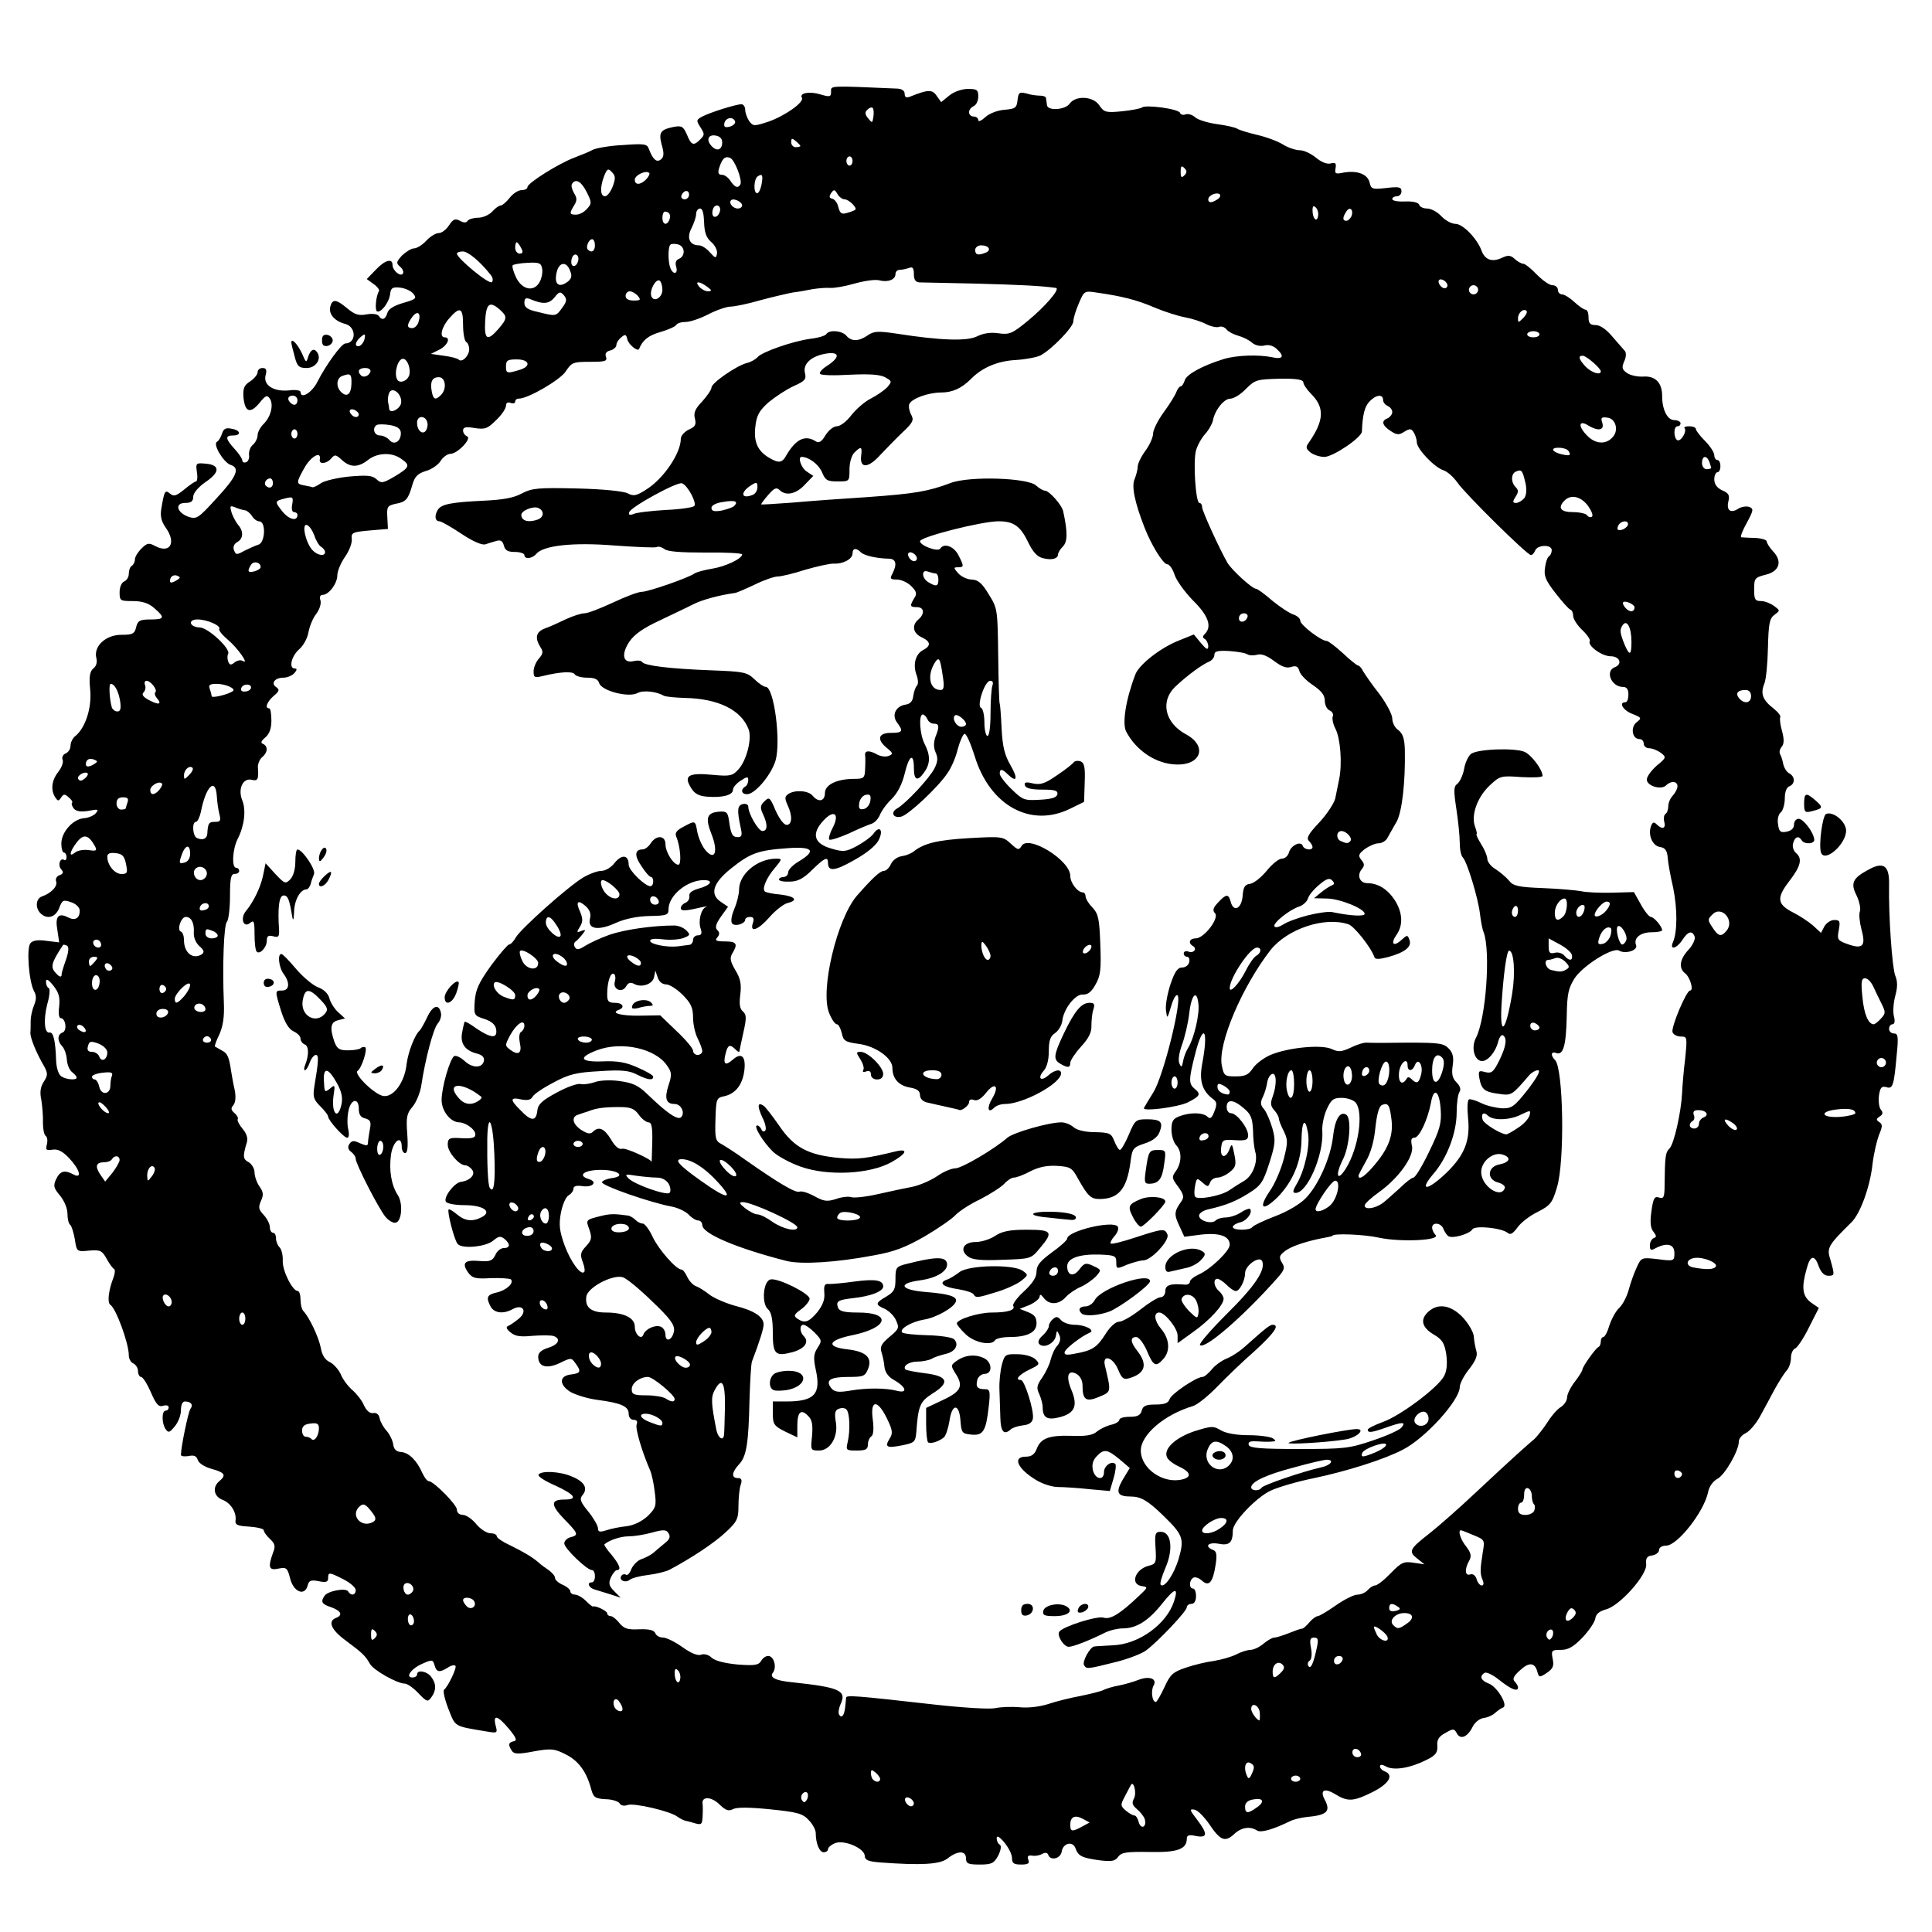 <svg version="1.0" xmlns="http://www.w3.org/2000/svg" width="500" height="500" viewBox="0 0 6300 6040">
  <style>
    @media (prefers-color-scheme: light) {
      path {
        fill: #8b0000;
      }
    }

    @media (prefers-color-scheme: dark) {
      path {
        fill: #daa520;
      }
    }
  </style>
  <g>
    <path
      d="M2868 5943c-37-3-48-8-48-21-1-25-66-53-96-42-13 5-24 14-24 20 0 5-6 10-14 10-14 0-26-29-26-63 0-10-10-29-23-42-19-21-36-26-125-35-69-7-108-7-121-1-15 8-24 5-45-15-26-26-59-27-55-2 1 7 1 26 0 42-1 25-4 27-23 22-13-4-28-8-34-9-7-2-18-8-25-13-23-18-143-46-163-38-11 4-21 2-26-6-4-6-25-13-45-13-34-2-40-6-47-32-15-57-41-93-83-114-37-19-48-20-104-10-52 10-65 9-72-2-13-20-11-27 6-31 12-2 9-11-15-40-37-44-53-49-44-12 7 26 6 26-30 20-108-18-100-14-124-74-12-31-18-58-14-62 13-10 43-73 37-78-3-4-15-1-25 6-27 17-37 15-43-8-5-18-8-19-37-6-37 15-61 46-35 46 8 0 15-4 15-10 0-16 32-11 46 8 17 22 17 44 1 66-12 17-15 16-43-13-16-17-36-31-44-31-25 0-103-44-114-65-15-26-23-34-78-75-48-35-60-63-33-74 24-9 18-23-15-35-31-10-35-18-22-37 10-16 69-27 77-15 9 16 25 13 25-4 0-8-18-24-40-35-47-24-50-24-50-4 0 13-7 15-31 10-26-5-32-2-36 15-10 35-46 20-57-24-9-35-12-37-38-32-31 7-35-4-18-51 9-22 7-30-10-46-11-10-20-23-20-28s-21-10-48-12c-38-2-46-6-44-20 4-26-16-58-44-68-27-11-32-41-9-60 24-20 18-28-24-40-23-6-42-18-46-29-4-13-12-17-30-13-14 2-25 1-25-4 0-25 24-141 31-150 10-13 2-24-18-24-8 0-13 11-13 29 0 16-9 39-20 52-17 21-21 22-30 9-13-19-13-60 0-60 6 0 10-5 10-11s-8-8-18-5c-14 5-23-4-40-44-12-27-26-50-32-50-5 0-10-9-10-19s-7-21-15-25c-8-3-15-15-15-27 0-39-42-153-60-164-11-7-6-48 10-89 5-13 6-26 2-28s-15-16-24-33c-15-27-21-30-57-27-40 4-41 4-47-37-4-23-11-44-15-47-5-3-9-19-9-36s-10-42-24-59c-21-25-23-32-13-54 13-27 28-31 57-15 29 15 20-17-15-54-21-22-37-30-54-27-20 3-23 1-18-18 3-11 1-24-4-27s-9-22-9-42c1-20-2-54-5-74-6-27-3-44 8-61 13-20 13-27 2-48-28-48-46-94-46-111 1-10 1-28 1-40 0-13 5-35 11-50 8-19 8-32 0-46-17-32-25-140-12-156 8-10 25-12 53-8l41 5-6-41c-8-44 4-57 36-40 22 11 37 2 37-22 0-11-11-22-28-28-26-9-29-7-39 19-12 31-40 38-61 17-18-18-15-48 5-55 30-10 52-34 46-49-3-8 2-17 11-20 13-5 14-10 5-20-11-14-3-38 10-30 4 3 8-1 8-9s-4-15-9-15c-4 0-8-13-8-29 0-38 38-80 74-83 15-1 33-9 39-17 10-12 7-13-24-7-25 4-40 2-48-7-6-8-9-16-6-19s-2-11-11-18c-13-12-17-11-25 1s-10 12-19-1c-15-24-12-55 10-83 11-14 18-32 14-40-3-8 2-17 10-20 9-4 16-15 16-25 0-11 7-26 17-33 32-27 53-92 47-151-4-42-1-58 10-68 10-7 14-21 10-35-9-38 31-75 82-75 36 0 43-3 48-25 5-21 12-25 46-25 47 0 49-6 13-37-18-16-39-23-70-23-41 0-43-1-43-29 0-16 6-31 15-35 8-3 15-14 15-25s4-23 10-26c5-3 10-13 10-21s9-23 21-35c18-18 24-20 44-9 50 27 71-10 35-60-14-20-18-37-14-61 10-59 12-63 29-49 12 10 20 7 46-14 17-14 34-26 38-26s6-14 3-31c-4-29-3-30 29-27 47 4 47 28-1 60-24 17-40 36-40 48 0 15-7 20-26 20-35 0-28 31 10 45 27 9 32 6 92-60 66-71 78-99 46-109-23-8-58-66-45-75 6-3 13-15 17-27 5-16 12-20 31-16 30 5 33 22 5 22-27 0-25 11 5 44 14 15 25 32 25 37 0 6 6 9 13 6 6-2 11-13 9-24-1-11 4-26 13-33 8-7 15-21 15-31s9-26 19-36c24-23 34-63 21-83-9-13-14-11-34 14-30 36-47 30-52-17-2-30 1-40 21-53 14-9 25-23 25-30 0-8 7-14 16-14 12 0 15 6 10 24-8 32 26 54 77 49 20-3 37 0 37 5 0 25 37 3 55-33 28-55 78-124 91-125 37-1 36-55-1-64-34-9-54-32-48-56 7-26 19-25 56 6 24 20 37 24 63 19 18-3 35-1 39 5 10 16 22 12 28-9 3-13 21-24 51-33 42-12 46-15 34-30-7-9-26-18-43-20-25-3-31 1-33 22-4 28-31 62-43 55-7-5-3-51 7-66 2-4-6-15-18-23l-22-16 29-30c30-32 55-39 55-16 0 18 26 40 34 28 3-6-1-15-9-22-14-12-13-16 6-37 13-12 30-23 39-23s27-11 40-25 31-25 41-25c9 0 24-11 33-25 14-21 20-23 36-15 12 7 21 7 25 0 3-5 19-10 34-10s36-9 46-20 22-20 28-20c5 0 18-11 29-25s28-25 39-25c10 0 19-4 19-10 0-13 102-77 153-96 23-9 51-20 61-26 11-5 54-13 97-15 71-5 79-4 85 13 13 34 25 45 39 34 10-8 11-20 3-47-11-41-5-50 38-59 27-5 32-2 44 25 14 35 22 38 44 15 14-14 14-17 0-39s-14-24 6-35c25-13 109-40 128-40 6 0 12 8 12 18s6 26 13 37c13 17 16 17 62 2 55-19 118-64 110-78-10-16 25-22 61-11 30 9 34 8 34-9 0-20-12-20 218-10 13 1 22 7 22 17 0 11 5 14 18 9 57-23 72-24 86-3l15 21 27-22c15-12 41-21 60-21 30 0 34 3 34 25 0 14-7 28-15 31-8 4-15 12-15 20s7 14 15 14 15 5 15 12c0 6 10 2 23-10s39-22 62-24c36-3 40-6 43-31 3-26 6-28 30-22 15 5 35 7 45 7 9 0 18 3 18 9 1 5 2 15 3 22 2 19 59 16 74-5 20-28 78-24 97 6 15 22 21 24 73 19 31-3 60-9 65-12 11-11 120 4 125 17 2 6 10 8 18 5s22 1 32 10c9 8 42 18 72 22s60 11 65 15c6 4 35 13 65 20s68 21 85 32c16 10 41 18 54 18s36 11 52 24c18 15 36 22 48 19 16-4 19-1 16 16-3 18 0 19 25 14 45-8 79 4 86 32 5 22 9 23 55 18 41-5 49-3 49 11 0 9-7 16-15 16s-15 4-15 9c0 6 19 9 42 8 25-1 43 3 46 11 2 7 14 12 26 12s33 11 46 25 34 25 46 25c24 0 70 47 85 87 11 30 34 39 66 24 21-10 29-9 43 4 9 8 21 15 27 15s26 16 44 35c19 19 41 35 51 35s18 7 18 15 6 15 14 15c7 0 25 11 40 25s31 25 37 25c5 0 9 11 9 25 0 19 5 25 23 25 15 0 35 14 55 38 18 20 36 42 41 47 4 6 4 20-3 34-8 19-7 26 9 37 11 8 35 13 53 12 40-3 62 20 62 63 0 45 17 79 40 79 11 0 20 5 20 10 0 6-4 10-10 10-13 0-13 37-1 45 12 7 33-29 24-39-3-3 3-6 15-6s22 4 22 9 14 23 30 39c17 17 30 38 30 46 0 9 5 16 10 16 6 0 10 9 10 20s-4 20-10 20c-5 0-10 11-10 23 0 16 9 28 26 36 21 9 25 16 20 36-7 29 7 40 32 24 11-7 27-9 36-6 15 6 14 11-8 52-14 25-22 46-18 47 4 0 24 2 44 2 21 1 38 6 39 11 0 6 9 20 20 32 32 33 22 66-23 77-36 9-38 12-38 48 0 33 3 38 23 38 12 0 31 8 42 16 20 15 20 15 1 29-16 12-19 29-21 107-1 51-6 104-12 118-13 32-5 53 30 80 15 12 25 25 22 29-2 4 0 25 6 45 7 27 7 41-1 51-7 8-9 19-5 25 3 5 8 20 10 32 3 12 11 26 20 30 19 11 19 34 0 42-9 3-15 18-15 39 0 19-6 40-13 46-8 6-12 23-9 39 3 24 8 28 28 24 15-3 24-11 24-23 0-11 7-19 15-19 15 0 48 42 51 67 3 15-32 18-41 3-10-16-22-12-28 10-3 10 1 24 9 31 22 18 17 43-22 93-42 55-39 75 14 102 20 10 49 29 64 42l26 24 11-21c7-12 21-21 32-21 19 0 20 4 15 33-6 31-4 34 30 46 48 17 59 6 44-48-6-23-9-50-5-60 3-9-2-32-11-51-20-39-13-56 35-82 52-30 72-17 71 45-2 104 10 272 20 298 8 19 8 38 0 67-6 23-8 53-4 67 4 15 2 25-5 25-6 0-11 7-11 15s7 15 16 15c13 0 15 10 9 68-9 103-13 114-34 107-15-4-20 1-24 27-2 18 0 39 6 46 8 10 7 16-4 23s-12 11-1 18 11 14-1 42c-7 19-17 61-21 95-8 74-40 162-69 190-77 76-81 83-68 123 14 50 14 51-8 51-12 0-23-11-30-30-14-40-28-38-40 8-17 60-14 88 14 109l26 18-32 63c-17 35-38 66-45 69-8 3-14 17-14 31s-6 33-14 41c-8 9-25 36-39 61-13 25-35 65-48 89s-34 48-46 54c-13 6-23 18-23 28 0 30-46 110-71 122-13 7-26 25-29 42-13 64-100 175-137 175-13 0-23 6-23 14s-10 16-22 18c-18 2-22 9-20 29 3 35-86 135-131 147-22 6-33 15-35 30-2 12-21 40-42 62-29 30-46 40-70 40-31 0-32 2-27 29 5 24 1 32-19 46-24 16-26 15-31-4-8-30-27-32-57-4-20 18-25 28-17 36 6 6 11 15 11 19 0 16-22 7-60-23-21-17-43-28-49-24-18 11-12 25 14 35 28 11 64 72 46 78-6 2-17 10-25 17-7 7-23 15-37 17-13 1-29 14-36 27-17 35-40 45-52 24-9-17-12-17-38-2-21 11-28 22-26 42 1 22-5 31-36 46-51 26-104 35-130 22-14-8-21-8-21-1 0 6 7 13 15 16 31 12 15 40-38 67-64 32-82 33-124 7-35-21-50-12-33 19 20 38 7 50-59 56-19 2-44 8-55 14-56 27-94 38-107 30-23-15-52-10-75 12-29 27-45 21-81-33-16-23-37-45-48-47-17-3-16 1 8 32 36 47 35 61-3 54-22-5-30-3-30 8 0 35-30 46-122 44-75-1-91 1-102 16-10 14-21 16-62 11-57-8-68-14-77-39s-41-17-45 11c-4 23-37 31-44 10-3-7-9-8-19-3-8 5-23 8-33 6-14-2-17 2-13 13 5 12 0 16-23 16-24 0-30-4-30-21 0-12-11-34-25-51-16-19-25-24-25-14 0 8 4 18 10 21 6 4 4 17-5 36-14 25-21 29-60 29-38 0-45-3-45-20 0-26-27-26-60 0-25 20-87 23-222 13zm661-117 24-13-22-12c-26-14-41-7-41 20 0 22 6 23 39 5zm204-24c-3-9-15-24-26-33-15-13-17-20-9-35 9-17-1-58-10-44-2 3-10 19-19 36-16 30-16 32 2 48 11 9 23 16 28 16s11 9 14 21 10 18 16 15c6-4 7-14 4-24zm365-38c28-19 21-33-13-26-16 3-25 11-25 23 0 23 9 24 38 3zm-1118-13c0-12-20-25-27-18s6 27 18 27c5 0 9-4 9-9zm-347-34c-3-5-10-4-15 1-6 6-7 16-3 22 6 9 9 9 16-1 4-7 5-17 2-22zm237-46c0-5-7-14-15-21-12-10-15-10-15 2 0 8 3 18 7 21 9 10 23 9 23-2zm1370-1c0-5-7-10-15-10s-15 5-15 10c0 6 7 10 15 10s15-4 15-10zm-161-50c-16-11-25 11-14 38 6 15 9 14 18-6 8-18 8-25-4-32zm359-32c-6-18-28-21-28-4 0 9 7 16 16 16s14-5 12-12zm-330-133c-2-25-28-36-28-12 0 11 19 37 27 37 1 0 2-11 1-25zm-1352-18c1-12 3-26 3-31 1-9 28-7 285 22 98 11 183 16 202 12 18-4 53-5 78-3 27 3 64-1 93-10 26-9 75-21 108-27 33-7 67-15 75-20 9-4 31-11 50-14 19-4 47-12 62-18 36-14 62-4 50 18-10 17-5 54 7 54 3 0 16-22 28-48 19-42 28-50 70-64 26-9 68-19 92-22 24-4 56-13 72-21 15-8 37-15 47-15s29-9 42-20 29-20 35-20c7 0 29-7 49-15s39-15 42-14c3 0 14-9 23-20 10-12 23-21 28-21s32-16 59-35 59-35 70-35c12 0 27-7 34-15s18-15 24-15c7 0 30-18 51-40 35-36 43-39 75-34l35 5-24-19c-29-23-25-31 42-83 29-23 95-81 147-130s113-105 135-125 48-43 59-52c10-10 29-34 42-54 13-21 33-44 44-50 11-7 20-21 20-31s11-33 25-51 25-36 25-40c0-9 43-70 53-74 4-2 7-10 7-18s4-14 8-14c5 0 14-17 20-38 7-21 21-47 32-57s25-37 31-59c6-23 18-56 26-73 15-33 16-33 69-27 53 7 54 6 54-20 0-29-24-35-61-16-16 9-19 7-19-9 0-11 6-21 13-24 9-3 9-7-1-20-10-12-12-31-7-67 6-43 10-50 25-45s18-1 18-42c1-94 3-105 16-118 15-15 38-119 41-180 1-22 5-73 10-112 7-71 7-73-14-73-12 0-24-6-27-14-6-15 45-136 57-136 13 0 0-44-16-56-22-17-18-46 11-77 14-15 23-35 20-43-8-21-22-17-40 11-19 29-42 34-31 8 15-34 15-109 1-178-9-38-17-83-18-100-2-22-9-31-25-33-25-4-40-40-29-69 5-12 9-14 18-5 18 18 31 14 25-8-3-11-1-23 4-26s9-14 9-25 7-27 15-35c8-9 15-22 15-30 0-17-21-19-37-3s-63 2-63-19c0-9 14-29 32-45 32-26 32-28 14-42-11-8-28-15-38-15s-18-7-18-15-6-15-14-15c-24 0-30-39-9-55 17-13 16-15-14-27-30-11-46-38-23-38 6 0 10-11 10-25 0-17-5-25-18-25-37 0-59-51-27-64 27-10 17-36-13-36-29 0-76-35-68-49 3-4-8-21-24-36-17-16-30-37-30-46 0-10-4-19-9-21-5-1-27-26-48-53-33-42-39-57-35-83 2-18 8-35 13-38s9-12 9-20c0-19-46-18-54 1-3 8-9 15-14 15-12 0-214-199-240-237-12-17-32-35-44-39-30-9-88-70-88-92 0-9-5-24-10-32-8-13-13-13-31-2-17 11-24 11-45-3-27-18-31-33-9-41 8-4 15-13 15-20 0-8-7-17-15-20-8-4-15-12-15-20 0-20-24-17-45 6-15 16-22 43-24 97-1 20-93 82-122 83-14 0-34-6-45-14-16-13-17-18-6-33 50-72 52-114 7-159-14-14-25-31-25-37 0-9-22-13-78-12-73 2-79 3-109 33-17 18-40 32-51 32-21 0-51 38-57 72-3 12-14 31-25 43s-25 36-30 54c-10 36-1 171 11 171 5 0 9 6 9 14 0 12 55 133 83 182 14 23 80 84 93 84 4 0 28 17 53 39 26 21 56 41 69 45 12 4 22 13 22 20 0 14 68 66 86 66 5 0 29 18 53 40 23 22 46 40 49 40 4 0 12 8 17 19 6 10 29 44 53 74 23 31 42 67 42 80 0 14 9 31 20 38 14 11 20 27 21 64 2 106-9 202-27 235-11 18-23 41-29 51-5 11-19 19-30 19s-31 9-45 19c-20 16-22 21-11 35 11 13 11 19 1 31-16 20-6 45 19 45 34 0 65 19 89 55 26 41 28 82 6 113-21 30-10 41 16 17 19-17 20-17 26 0 9 22-15 41-70 56-27 7-41 8-44 1-10-31-66-102-85-108-78-26-199 15-254 84-93 120-172 305-159 376 7 34 9 36 45 36 31 0 42-5 56-26 9-14 35-34 58-44 57-24 166-35 200-19 21 10 32 9 62-5 20-10 43-17 53-16 9 1 69 1 133 0 103 0 117 2 134 20 13 14 16 29 12 55-4 27-1 41 12 54 12 12 16 23 10 32-5 8-9 37-9 66 0 67-31 149-76 201-50 59-18 55 44-5 58-57 77-104 69-179-3-30-2-56 3-59 4-2 22 3 40 12s49 16 68 17c31 1 40-5 84-61 32-42 43-63 33-63-8 0-22 8-30 18-55 64-56 65-97 59-47-6-57-14-64-51-4-24-2-26 19-20 21 5 27 0 46-38 23-47 26-73 12-82-5-3-12 6-16 22-8 32-33 62-52 62-25 0-37-44-20-76 33-64 48-283 25-344-4-8-9-35-12-60-6-52-42-170-56-184-6-6-10-27-10-49 0-21-5-70-11-109-9-60-9-73 3-82 8-6 18-27 22-47 3-21 14-43 22-50 20-17 145-21 176-7 23 11 58 58 58 78 0 5-31 6-69 4-67-5-70-4-104 28-40 38-61 97-47 134 5 13 7 24 5 24-3 0 4 15 15 33 11 17 20 39 20 48s12 25 28 34c15 10 34 26 43 37 13 17 31 21 110 24 52 2 108 7 124 10 17 4 62 6 102 5l71-2 23 41c12 22 27 40 32 40 10 0 36 30 37 43 0 4-15 7-34 7-37 0-60 19-51 42 7 17-35 30-55 18-20-13-119 49-146 91-20 32-24 52-25 121-2 96-11 130-34 122-17-7-20 7-4 23 27 27 32 331 6 415-15 51-22 59-63 80-25 12-55 35-66 51-15 20-23 25-32 17-20-16-107-25-115-11-9 15-65 31-78 22-5-3-12-14-16-23-7-21-37-24-37-5 0 7 5 18 11 24 18 18-114 24-184 9-49-11-152-15-152-6 0 1-9 3-20 5-61 11-113 28-134 44-20 15-21 21-11 38 11 17 9 24-16 52-110 124-236 233-251 217-4-4 35-49 87-101 92-91 127-143 116-172-8-20-56 13-56 39 0 24-18 58-30 58-6 0-19-9-30-20s-25-20-30-20c-15 0-12 26 5 40 8 7 15 18 15 25 0 21-45 70-100 109l-50 36v-25c0-23-41-75-60-75s-16 27 6 53c28 33 31 73 7 99-24 27-32 23-53-27-11-25-26-45-35-45-21 0-19 17 5 47 33 43 24 72-27 87-19 6-25 1-37-28-17-41-52-51-43-13 21 88 21 85-19 102-43 18-54 10-54-37 0-17-8-31-20-38-28-15-35 8-16 53 21 51 11 75-37 88-42 11-57 3-57-33 0-9-5-28-11-42-10-20-8-29 9-53 11-16 24-42 28-59 4-16 13-37 22-46 9-11 12-24 6-35-7-16-8-16-11 4-5 24-39 41-54 26-6-6-2-17 11-28 11-10 20-24 20-30 0-7 6-18 14-24 10-9 16-8 26 4 7 8 27 15 44 15 35 0 69 18 49 26-26 11-77 50-81 62-3 10 5 12 34 6 56-10 71-20 99-64 15-24 33-40 44-40s42-18 70-40 57-40 66-40c8 0 15-9 15-20 0-20 17-25 63-21 9 1 17-3 17-9s12-16 27-23c41-18 103-78 103-98 0-28-33-40-94-33l-54 7-17-37c-17-36-16-46 7-78 10-14 8-23-10-48-21-28-22-32-7-52 19-28 19-65 0-84-8-9-15-31-15-50 0-28 5-36 26-44 34-13 77-13 92 2 8 8 14 4 22-18 9-22 8-31-3-39-37-27-47-60-37-115 22-114 4-139-23-32-21 82-21 96-2 112 22 18 19 24-22 45-31 15-143 30-143 19 0-1 14-25 31-52 33-53 94-299 79-316-5-5-14 11-21 35-13 43-13 43-17 13-2-17 5-55 15-85 14-41 23-54 38-54 11 0 21-8 23-18 2-9-1-17-7-17s-11-5-11-11 7-9 15-6c17 7 30-9 15-18-17-10-11-25 9-25 28 0 78-67 63-82-9-9-6-18 10-35 26-28 34-29 41-3 9 36 35 24 39-17 2-30 7-39 25-41 12-2 36-21 54-43 17-21 39-39 49-39s20-9 23-20c6-23 39-39 45-22 4 13 32 17 32 4 0-4-5-13-12-20-9-9-1-23 34-60 25-27 48-62 52-78 3-16 9-45 13-64 10-51 4-131-12-163-8-15-12-34-9-41s-2-16-10-19c-9-4-16-18-16-32 0-18-11-32-39-51-21-14-41-34-44-46-4-15-11-18-27-13-15 5-31-1-56-20-23-17-41-24-54-20-11 3-25 3-32-1-7-5-34-9-60-11-38-2-48 1-48 12 0 9-8 19-18 23-20 8-69 43-107 79-53 48-38 120 33 158 70 38 49 101-33 98-66-2-131-46-163-108-13-26-1-104 30-185 12-33 84-89 144-112l47-19 23 28c18 21 23 24 24 11 0-9-5-20-11-24-8-4-8-9 0-17 24-24 11-60-39-109-27-28-54-65-60-84s-17-34-24-34c-13 0-52-63-74-120-32-82-43-135-32-158 5-13 10-31 10-41 0-9 11-32 25-51s25-44 25-56 16-44 35-70c20-27 38-57 41-66 4-10 10-18 14-18s10-9 13-19c5-20 59-49 127-70 43-13 114-15 158-6 36 8 42-3 14-28-11-10-26-14-40-10-14 3-30-1-40-10-9-8-29-18-44-22s-32-13-38-20c-6-8-17-12-25-9-7 3-26-1-42-9-15-8-46-18-68-22s-67-18-100-32c-58-25-106-37-190-49-39-6-40-5-57 35-10 23-18 49-18 59 0 19-71 92-107 111-12 6-48 13-80 15-60 3-111 25-147 62-30 30-60 44-97 44-42 0-97 20-104 38-3 7 0 23 6 34 10 18 6 26-27 57-22 21-54 54-73 74-39 44-68 46-63 4 4-31 0-33-22-11-9 9-16 32-16 55 0 39 0 39-39 39-34 0-40-4-51-31-11-25-43-49-66-49-14 0-1 37 17 48l21 14-28 29c-29 31-62 37-82 17-10-10-18-6-37 16-14 16-24 30-23 31 2 1 48-2 103-6 55-5 165-13 245-18 152-11 196-18 270-46 61-23 250-17 278 8 10 9 23 17 29 17 14 0 56 47 60 68 15 69 14 99-1 114-9 9-16 21-16 26 0 14-21 20-50 12-17-4-32-20-46-49-26-55-48-71-98-71-55 0-256 51-256 65s58 36 66 24c12-19 44-8 59 21 19 37 19 40-2 40-14 0-14 2 2 20 10 11 30 20 44 20 20 1 33 11 55 48 29 46 29 50 31 202 1 85 3 155 5 155 1 0 4 36 6 79 3 62 10 89 30 123 24 42 20 57-10 28-18-18-26-19-26-2 0 7 17 30 39 51 36 35 41 37 92 34 38-2 55-7 57-18 2-12-9-15-49-15-35 0-54-4-57-14s3-12 27-6c25 5 39 0 78-27 27-18 51-37 54-42 4-5 14-6 23-3 12 5 15 20 13 69l-2 63-45 22c-129 64-263-10-312-172-13-41-27-73-33-72-5 2-15 24-22 50-6 26-21 61-34 79-30 45-126 135-150 141-26 7-37-14-13-27 28-16 104-97 121-130 11-22 12-34 4-52-7-16-7-32-1-50 14-35 13-44-5-44-9 0-18-7-21-15-4-8-10-15-15-15-14 0-10 65 6 96 19 37 19 64-1 92-22 32-34 27-34-13 0-52-16-42-30 18-8 33-23 63-42 82-17 16-34 40-39 53-5 12-17 25-26 28-10 3-44 17-75 32-32 14-60 23-64 20-3-4 2-21 11-38 24-46 5-62-30-24-40 43-31 75 25 91 40 12 48 11 84-8 22-12 47-30 54-40 20-29 34-12 17 21-9 18-40 43-80 65-63 36-85 38-85 9 0-22-11-17-52 23-28 28-47 38-73 38-19 1-35-2-35-7 0-4 7-8 15-8s15-7 15-15c0-9 16-25 35-36 58-35 46-49-37-43-97 7-121 16-184 66-60 48-71 85-32 110l22 15-23 32c-17 24-20 36-12 44s8 14 0 24c-9 10-4 13 25 13 38 0 43 8 24 39-9 15-7 26 10 55 17 28 20 46 16 79-4 31-2 46 8 55 12 10 13 21 2 69-7 32-13 60-13 62-1 3-6 0-13-7-18-18-25-15-32 14-9 35-1 41 23 20 29-26 44-11 38 36-6 46-29 75-66 83-25 5-26 9-28 75-2 63 0 71 20 81 12 7 47 29 77 51 110 77 164 109 177 104 7-3 29 4 49 15 31 17 41 18 70 9 19-7 42-9 50-6 9 3 48-1 87-10 40-9 91-20 113-24 23-5 58-20 79-34 21-15 48-26 60-26 21 0 128-63 170-100 20-17 135-50 176-50 12 0 30 7 40 16s37 16 69 16c49 1 54 4 64 30 6 15 14 28 18 28s17-22 29-50c20-48 23-50 60-50 44 0 53 9 40 42-6 16-23 29-49 37-38 13-40 16-46 63-12 86-39 118-101 118-28 0-38-10-69-65-20-37-25-40-68-43-32-2-59 3-87 17-22 12-46 21-54 21s-22 9-32 20-46 34-79 51c-34 16-70 40-81 52s-56 43-100 69c-63 36-99 50-167 62-121 23-235 30-283 18-161-41-275-89-275-117 0-8-6-15-13-15-8 0-22-9-31-19-10-10-34-22-54-26-68-12-232-69-229-80 2-5 16-11 31-13 49-6 22-27-34-27-55 0-79 18-40 30 30 9 13 28-21 23-19-3-29 0-29 8 0 7-7 17-16 22s-20 31-25 57c-7 39-5 58 12 106 20 54 53 99 64 87 3-3 1-18-5-33-9-24-7-32 11-51 18-20 20-27 11-54-12-33-14-32 43-46 27-6 39-6 83 0 7 1 18 8 24 14 7 7 17 12 24 12 6 0 21 19 32 43 19 41 77 107 94 107 5 0 13 11 19 24s19 27 28 30 30 16 46 29c17 12 55 28 85 36 59 15 90 35 90 60 0 13-11 50-38 121-3 8-6 65-8 125-3 143-10 185-34 210-24 26-26 45-4 45 12 0 15 6 9 23-4 12-7 43-7 69 0 41-5 51-42 85-36 34-113 85-183 122-12 6-44 14-70 17s-53 10-60 16c-14 11-36 1-27-13 3-5 10-7 15-4 5 4 13-5 18-19 6-13 20-27 31-31 12-4 30-13 39-20 9-8 26-22 38-32 17-13 20-22 13-33-7-12-16-13-55-2-25 7-59 12-76 12-25 0-62 12-78 26-2 2 8 17 23 34 26 32 33 50 18 50-5 0-14 11-20 24-8 19-7 27 11 45l21 21-34-11c-19-6-43-13-52-16-19-6-25-23-8-23 6 0 10-9 10-20s-4-20-10-20c-16 0-90-71-90-87 0-8 9-17 20-20 28-7 26-12-21-60-44-46-44-63 2-63 45 0 34-16-31-46-33-14-57-30-54-35 8-14 71-11 109 6 40 16 53 38 35 60-11 13-8 22 19 55 17 21 31 46 31 54 0 12 6 13 28 6 15-5 44-11 65-13 25-3 50-16 69-33 27-27 29-33 23-79-3-27-10-59-15-70-27-62-49-137-44-150 4-10 0-15-10-15-9 0-16-8-16-20 0-24-25-35-102-45-31-4-70-16-88-26-38-24-37-53 3-57 31-4 33-10 13-37-13-18-14-18-51 0-43 20-70 12-70-21 0-13 11-22 33-29 33-10 42-29 18-38-8-3-38-3-68-1-40 4-58 2-73-11-14-11-16-18-8-21 7-3 23-14 35-24 29-24 13-49-20-31-31 17-60 13-72-8-16-30-12-39 19-46 32-7 58-31 47-43-4-3-34-5-66-4-50 3-60 0-74-19-21-31-11-41 37-37 35 3 43-1 52-19 5-13 18-23 27-23 22 0 23-13 3-30-13-10-19-9-36 5-23 21-104 29-117 11-11-13-35-107-29-112 2-2 14 5 27 16 26 22 51 25 81 9 35-18 5-39-57-39-29 0-56-5-60-11-9-14 27-62 49-65 31-4 49-25 36-40-6-8-16-14-22-14-20 0-57-43-57-67 0-20 5-23 33-22 47 3 57 0 57-12 0-16-31-38-52-39-29 0-58-37-58-73 0-41 27-134 41-143 6-3 21 4 34 16 26 24 58 24 63-1 2-11-6-19-22-23-40-10-56-33-49-69 3-18 7-33 8-35 2-2 20 8 40 23 47 31 67 32 63 3-2-16-14-27-38-35-34-11-35-12-32-58 3-38 13-60 53-116 28-38 55-69 59-69 5 0 15-10 22-23 16-28 168-164 219-195 20-12 47-22 60-22s32-11 44-27c23-28 45-25 45 7 0 18 53 70 71 70 5 0 9-7 9-15s-3-15-7-15c-5 0-19-16-31-35-24-34-23-55 4-55 7 0 19-9 26-20 18-28 48-26 48 3 0 26 26 67 42 67 11 0 7-59-7-92-5-12 2-21 24-32 39-21 38-21 45 18 4 19 15 45 26 58 31 37 43 6 20-52-21-53-15-70 25-73 24-2 28 2 32 28 6 45 11 55 29 55 13 0 15-6 9-32-12-56-11-72 8-76 9-2 17 2 17 8 0 24 33 80 46 80 17 0 18-21 2-55-10-21-9-29 5-42 15-15 18-13 36 30 12 27 27 47 36 47 18 0 20-29 3-65-10-22-9-28 3-36 22-14 65-11 79 6 19 23 40 18 40-9s39-46 96-46c31 0 34-3 35-32 1-18 1-39 0-45-2-16 14-17 40-2 12 6 28 8 37 4 15-6 14-9-5-25-35-28-30-50 12-50 38 0 42-5 20-34-18-24-4-53 27-58 16-2 24-11 26-28 2-14 7-29 12-34s4-20-1-34c-13-34-4-69 21-82 27-14 25-28-5-42-28-13-33-39-10-58 21-18 19-40-5-40-23 0-24-4-9-29 10-15 8-22-10-40-11-11-32-21-46-21-22 0-24-3-15-19 16-31 12-49-12-49-40-1-80-10-91-21-15-15-27-14-27 4s-31 35-62 33c-13 0-54 9-92 20-37 12-78 22-90 22-11 0-46 12-76 27-30 14-59 27-65 27-50 7-106 22-135 37-19 10-69 33-110 53-52 24-82 45-98 69-27 41-21 71 14 63 12-3 25-2 28 3 8 12 92 22 225 27 106 4 117 6 141 29 14 14 31 25 37 25 27 0 50 178 32 240-14 47-67 110-93 110-18 0-22-15-6-25 6-3 10-13 10-21 0-12-4-12-25 2-14 9-25 22-25 30 0 17-35 26-84 22-28-2-42-10-54-31-23-38-6-48 74-40 54 5 63 3 81-17 27-28 46-101 34-132-24-63-99-100-209-102-31-1-61-4-67-7-24-14-67-19-86-9-29 16-117-7-125-32-4-13-15-18-39-18-19 0-37-5-41-11-6-11-49-8-106 6-25 6-28 4-28-16 0-12 8-31 17-41 14-16 15-23 5-38-19-31-14-50 16-61 15-5 45-19 68-30 22-10 49-19 60-19s52-16 93-35c40-19 82-35 94-35 21 0 153-46 172-60 6-4 30-11 55-15 45-7 100-33 100-47 0-4-54-7-120-6-81 0-125-3-134-12-9-6-19-9-24-6s-67 0-138-5c-136-11-232 0-255 27-13 16-39 19-39 4 0-5-14-10-31-10-23 0-32-5-36-21-4-15-11-19-24-15-11 3-27 8-36 11-11 4-42-10-78-34-33-22-66-41-72-41-15 0-17-19-5-38 12-18 44-24 147-29 65-3 100-9 127-24 33-17 52-19 180-16 85 2 152 9 165 16 19 10 29 8 61-13 56-35 112-118 112-165 0-10 12-23 26-30 21-9 25-16 20-36-5-19 1-32 24-56 16-18 30-38 30-45 0-15 81-71 115-80 13-3 29-12 35-19 14-17 114-52 172-60 26-3 50-10 53-16 9-14 51-11 65 6 16 19 40 19 69-1 20-14 33-15 94-6 146 23 231 25 263 9 20-10 44-14 70-10 36 5 45 1 96-41 56-46 107-105 91-107-51-7-115-10-258-14-93-2-178-4-187-4-13-1-18-9-18-27 0-20-4-25-16-20-9 3-22 6-30 6s-14 6-14 14c0 18-25 28-54 20-13-3-48 2-80 11-31 9-66 15-79 14-12-1-38 1-57 4-19 4-48 9-65 11-16 3-64 14-105 25-41 12-85 21-98 21-12 0-45 11-72 25s-60 25-74 25-28 4-31 10c-3 5-27 16-52 23-39 11-58 27-69 55-4 10-33-13-38-30-4-18-7-19-20-8-9 7-16 18-16 25s-9 15-20 18c-13 3-18 10-14 21 5 14-3 16-52 16-55 0-60 2-79 31-18 28-123 89-153 89-7 0-12 4-12 10 0 5-7 7-15 4-9-4-15 0-15 9s-14 30-32 47c-28 28-36 31-70 26-29-5-38-3-38 8 0 8 6 16 13 19 17 6-31 57-54 57-9 0-24 10-32 23s-30 28-48 33c-26 8-36 17-44 44-14 49-21 57-55 63-27 6-29 10-27 44l2 38-60 5c-55 5-60 7-58 27 2 13-8 39-22 59s-25 47-25 60c0 27-28 64-48 64-8 0-11 7-7 18 3 11-3 29-13 43-11 13-22 40-26 60-3 20-17 45-31 57-25 22-34 62-14 62 8 0 8 5-1 15-7 8-23 15-36 15-28 0-42 19-23 31 11 8 10 13-8 28-22 19-31 41-15 41 4 0 7 18 7 40 0 27-7 44-20 55-14 12-16 18-7 21 17 8 15 29-4 44-8 7-14 23-13 34 3 38-1 44-20 39-29-7-46 30-31 67 13 32 7 83-15 126-17 33-20 94-5 94 6 0 10 5 10 10 0 6-7 10-15 10-12 0-15 15-15 73 0 40-5 78-10 83-10 10-15 139-10 265 2 46-3 76-15 103-10 20-16 38-14 39s13 7 23 13c18 9 23 21 30 69 2 11 6 37 11 58 5 24 3 42-4 51-9 10-8 16 4 26 8 7 13 16 10 20-2 4 5 18 16 31 13 15 18 31 14 44-14 47-13 55 6 65 10 6 19 21 19 33s7 33 16 46c13 18 14 28 5 47-9 21-8 28 9 46 11 12 20 30 20 40s5 18 10 18c6 0 10 8 10 18s5 23 12 30c6 6 11 26 10 44-1 33 32 98 49 98 5 0 9 13 9 28s4 32 9 37c20 21 50 85 57 120 4 24 14 40 30 47 12 6 28 24 35 39 6 16 23 39 38 52 14 12 32 35 38 50 8 17 19 27 30 25s19 5 21 17c2 11 12 29 22 40s20 31 22 44c2 17 10 25 26 26 25 2 51 27 69 68 7 15 16 27 21 27 16 0 92 77 92 93 0 10 8 17 19 17s31 14 44 30c14 17 35 30 46 30 12 0 21 4 21 10 0 5 19 18 43 29 43 21 72 38 93 56 6 6 21 17 33 25 11 8 21 19 21 26 0 6 11 16 25 22s25 16 25 22c0 5 7 10 15 10s24 9 35 20 21 19 23 19c7-5 47 14 47 22 0 5 5 9 11 9s19 10 29 23c15 18 27 22 65 20 32-1 48 3 52 13 3 8 14 14 25 14s39 14 63 31c28 20 50 29 61 25 10-4 25 0 35 10 11 10 43 18 85 22 55 4 68 2 76-12 5-9 15-16 23-16 19 0 29 38 15 55-12 15 10 26 65 31 151 16 176 27 157 69-7 15-9 31-6 36 8 14 17 4 20-24zm-726 6c0-5-4-15-10-23-11-18-25-7-17 15 6 15 27 21 27 8zm181-126c-8-8-11-5-11 9 0 27 14 41 18 19 2-9-1-22-7-28zm1966 7c11-11 13-18 5-26-14-14-32-1-32 23 0 23 6 24 27 3zm117-81c6-27 4-33-9-33s-15 7-10 34c4 20 2 36-4 41-6 3-8 11-5 17 8 13 17-7 28-59zm84 39c2-7-3-12-12-12s-16 7-16 16c0 17 22 14 28-4zm-3156-94c-9-9-12-7-12 12s3 21 12 12 9-15 0-24zm3302 19c-5-13-44-41-44-31 0 3 5 14 10 25 12 21 42 27 34 6zm539-20c-3-5-10-4-15 1-6 6-7 16-3 22 6 9 9 9 16-1 4-7 5-17 2-22zm-475-23c25-17 21-34-9-34-29 0-51 24-36 39 14 14 18 14 45-5zm-3238-8c0-8-4-18-10-21-5-3-10 3-10 14 0 12 5 21 10 21 6 0 10-6 10-14zm3783-37c-8-8-14-6-22 9-13 25-2 37 18 17 11-11 12-18 4-26zm-575-10c-19-13-28-11-28 5 0 9 7 12 21 9 16-4 17-8 7-14zm-3012-18c-8-13-36-15-36-3 0 4 5 13 12 20 14 14 34 0 24-17zm-200-32c8-14-11-33-25-25-11 7-4 36 9 36 5 0 12-5 16-11zm3489-36c-9-21-9-33 0-90 7-41 7-42-30-57-21-9-39-16-41-16-11 0-1 31 17 53 16 21 18 31 10 46-16 28-14 51 3 45 9-3 17 3 21 15 3 12 11 21 17 21s7-7 3-17zm-3617-191c10-7 8-15-9-36s-24-24-35-15c-35 29 5 75 44 51zm3785-36c3-8 3-17-1-21s-7-16-7-28c0-11-6-22-12-24-8-3-13 5-13 21 0 14-4 26-10 26-5 0-10 9-10 20 0 14 7 20 24 20 13 0 26-6 29-14zm481-115c3-5-1-11-9-15-9-3-15 0-15 9 0 16 16 20 24 6zm-4444-154c0-14-6-18-27-15-20 2-28 9-28 23 0 11 5 20 12 20 6 0 15 3 19 8 10 9 24-12 24-36zm1321 21c1-7 2-48 3-90 1-82-10-99-34-54-12 23-11 42 6 129 6 27 23 38 25 15zm-201-38c0-12-33-30-54-30-25 0-19 15 12 27 36 14 42 15 42 3zm40-78c0-13-71-72-87-72-26 0-53 20-53 40 0 17 7 20 48 20 26 0 54 5 62 10 18 12 30 13 30 2zm-240-115c0-14-20-37-32-37s-10 24 4 38c16 16 28 15 28-1zm290 3c0-12-40-34-47-26-9 8 17 36 33 36 8 0 14-4 14-10zm70-106c0-8-3-14-7-14-12 0-43 33-43 47 0 11 5 10 25-3 14-9 25-23 25-30zm-122-5c2-19-13-40-71-95-40-39-83-75-96-79-33-10-115 33-119 63-5 35 15 52 64 52 58 0 94 17 94 46 0 25 21 45 28 26 6-18 38-33 56-26 9 3 16 15 16 26 0 28 24 17 28-13zm-1398-39c0-11-4-20-10-20-5 0-10 9-10 20s5 20 10 20c6 0 10-9 10-20zm3100-60c-12-22-40-24-47-4-2 6 9 23 24 39 27 26 28 26 31 7 2-12-2-30-8-42zm-2116 15c-6-16-24-21-24-7 0 11 11 22 21 22 5 0 6-7 3-15zm-1224-9c0-16-18-31-27-22-8 8 5 36 17 36 5 0 10-6 10-14zm5035-116c8-12-41-32-69-28s-31 26-4 31c43 8 67 7 73-3zm-3795-59c0-10-30-24-37-17-3 3-2 9 2 15 8 13 35 15 35 2zm-60-57c0-9-7-14-17-12-25 5-28 28-4 28 12 0 21-6 21-16zm311-9c0-5-7-12-16-13-23-5-47 6-40 19 8 13 56 8 56-6zm549-3c0-14-148-82-178-82-13 0-11 5 8 20 14 11 32 20 40 20 9 0 31 11 50 25 34 23 80 33 80 17zm1484-1c4-5 37-21 74-35 40-15 82-40 100-59 42-43 82-135 89-202 6-55 23-83 43-70 18 11 11 103-11 146-26 52-19 75 10 29 41-66 58-182 32-214-7-9-28-16-46-16-27 0-34 5-49 38-9 20-16 53-14 72 4 77-49 200-87 200-11 0-10-7 5-32 25-44 43-125 35-165-9-51-20-39-21 25-1 71-29 136-78 186-49 48-64 37-26-19 17-24 37-71 46-105 14-55 14-63 0-92-9-17-16-36-16-41 0-6-7-18-15-27-12-13-13-23-5-44 14-38 13-79-2-74-7 3-14 15-16 29-2 13-8 34-14 46-9 18-8 27 4 40 8 10 20 38 27 62 11 39 10 51-10 114-20 62-27 73-67 98-43 27-76 40-134 53-16 4-28 13-28 20 0 17 41 29 54 16 6-6 21-10 33-10 13 0 35-7 49-16 13-9 27-14 30-12 10 11-10 39-32 44-13 3-24 10-24 15 0 12 57 12 64 0zm-2294-36c0-26-14-33-25-15-9 14 1 40 15 40 5 0 10-11 10-25zm-49 2c-1-12-15-9-19 4-3 6 1 10 8 8 6-3 11-8 11-12zm1063 4c7-11-49-25-64-16-5 3-10 10-10 16 0 12 67 12 74 0zm-1114-30c0-12-20-25-27-18s6 27 18 27c5 0 9-4 9-9zm2646-9c25-21 38-82 18-82-12 0-64 77-64 93 0 13 25 6 46-11zm173-9c13-10 38-33 57-50 18-18 38-33 43-33 6 0 29-38 51-84 35-72 41-93 38-137-4-63-23-76-32-22-11 56-38 113-54 113-10 0-12 7-8 26 9 33-43 106-108 152-25 18-46 37-46 43 0 15 34 10 59-8zm-500-42c13-9 35-23 49-31 28-17 45-64 35-95-3-11-7-42-7-69-2-40-7-53-30-72-33-29-56-31-56-4 0 11 6 20 14 20 19 0 56 48 56 72 0 15-7 18-42 16-40-3-43-1-46 25-4 33 15 36 27 5 8-21 9-19 16 16 7 34 5 42-15 58-12 10-30 18-40 18s-21 7-24 16c-6 15-8 15-25 0-18-16-19-15-24 11-3 15-3 31 0 35 7 12 85-2 112-21zm-1828-20c-8-13-22-21-39-21-15 0-45-3-67-6-36-6-39-5-25 9 20 20 123 56 133 47 5-4 4-17-2-29zm158-8c-42-46-85-73-116-73-26 0-10 19 62 70 88 63 111 64 54 3zm2568 21c2-7-8-14-22-18-38-10-35-52 5-59 34-7 39-23 10-32-31-10-70 22-70 57 0 46 65 89 77 52zm-3295-111c-4-106-21-144-23-50-1 81 2 151 8 160 13 22 19-17 15-110zm-1222 20c0-15-16-17-25-3-3 6-15 10-25 10-27 0-31 13-13 40l16 23 24-29c12-16 23-35 23-41zm114 25c-9-14-24 2-24 25 1 21 1 21 15 3 8-10 12-23 9-28zm1879-4c-34-34-51-26-19 9 14 16 30 26 35 22 6-3-2-17-16-31zm2093 2c50-57 67-100 62-151-6-52-11-60-31-52-10 4-17 29-22 74-4 43-15 83-31 110-13 23-24 44-24 47 0 15 19 3 46-28zm-2698-44c4-25-13-30-22-6-9 25-7 36 7 32 6-3 13-14 15-26zm349-37c1-49-2-65-12-65-7 0-22-11-32-25-14-20-27-25-63-25-48 0-75 3-102 14-10 3-25 8-33 11-23 7-18 31 11 50 19 12 29 14 37 6 19-19 37-12 59 24 14 24 26 34 37 31 11-4 95 34 96 43 0 1 1-28 2-64zm-227 5c0-5-7-10-15-10s-15 5-15 10c0 6 7 10 15 10s15-4 15-10zm2041-25c-1-15-24-12-29 3-3 9 2 13 12 10 10-1 17-7 17-13zm1010-28c19-12 35-31 37-41 4-16 2-16-27-2-36 19-92 21-109 4-14-14-24-6-17 14 5 13 57 45 76 47 3 1 21-9 40-22zm702-13c-27-20-39-17-18 6 10 11 22 17 27 14s1-12-9-20zm-113 1c0-9 7-18 15-21 20-8 9-24-17-24-14 0-18 5-15 15 4 8 2 17-3 20-15 9-12 25 5 25 8 0 15-7 15-15zm-3788-42c2-22 15-34 63-60 33-18 68-31 79-28 10 2 30-1 45-6 14-6 50-8 80-4 44 6 62 14 92 43 63 61 99 86 110 75 14-14 0-43-21-43-28 0-34-18-20-61 11-33 11-42-4-63-37-57-149-82-230-51-63 24-54 39 21 36 45-2 75 3 112 20 28 12 51 25 51 30 0 13-17 11-53-7-25-13-50-16-122-11-76 4-100 10-150 37-33 17-64 38-68 46-6 11-17 13-38 9-36-8-37 1-1 36 34 36 50 36 54 2zm4298 7c0-13-22-17-62-12-58 7-48 28 12 24 27-2 50-8 50-12zm-5705-20c-10-11-20-18-23-15-7 6 18 35 31 35 5 0 2-9-8-20zm1215-20c8-5 12-11 10-13-63-51-120-47-73 5 18 20 40 23 63 8zm2660-55c0-25-4-45-9-45-12 0-21 41-14 68 9 38 23 24 23-23zm-3860 5c0-10 2-25 5-32 4-11-3-13-30-10-19 2-35 8-35 13s4 9 9 9 12 11 15 25c7 28 36 24 36-5zm3650 20c0-5-9-14-20-20-16-8-20-8-20 4 0 13 13 23 33 25 4 1 7-3 7-9zm270-35c0-19-4-35-10-35-5 0-10 16-10 35s5 35 10 35c6 0 10-16 10-35zm-440 5c0-11-4-20-10-20-5 0-10 9-10 20s5 20 10 20c6 0 10-9 10-20zm568-31c-1-13-7-23-13-22-13 3-18 30-11 50 10 24 29 1 24-28zm116 25c11-28 7-66-6-62-13 5-29 63-20 73 10 9 20 5 26-11zm62-5c4-8 9-8 17 0 17 17 24 13 31-15 8-31-10-57-20-31-8 21-24 22-24 1 0-29-25-8-28 24-3 31 10 43 24 21zm118-28c6-21 6-35-2-43-18-18-32 1-32 43 0 49 20 49 34 0zm-4454 23c0-4-7-12-15-18s-16-24-17-41c-1-16-8-36-15-43-17-18-16-39 1-45 16-6 10-47-6-47-6 0-8-17-5-38 3-30-1-45-19-68-17-21-24-24-24-12 0 9 4 18 9 20s3 26-5 53c-13 52-9 96 8 92 12-2 19 27 21 91 1 25 8 46 17 52 17 11 50 13 50 4zm4215-22c0-18-20-15-23 4-3 10 1 15 10 12 7-3 13-10 13-16zm-590-76c19-31 37-109 33-142-5-49-23-32-30 31-4 33-15 79-24 103-9 25-13 50-8 60 6 14 8 13 12-7 2-14 10-34 17-45zm2275 49c0-8-7-15-15-15s-15 7-15 15 7 15 15 15 15-7 15-15zm-5800-33c0-10-12-22-29-29-25-9-30-8-34 8-4 13 0 19 13 19 10 0 21 7 24 16 7 19 26 9 26-14zm1345-32c-3-16-2-31 4-35 6-3 11-13 11-20 0-24-26-6-46 30-18 34-18 35 1 49 26 19 38 10 30-24zm595 28c0-7-7-26-15-42-8-15-15-46-15-68 0-32-7-47-34-74-19-19-43-34-54-34-12 0-23-9-27-22l-8-23-4 21c-5 24-42 36-66 22-11-6-19-3-25 8-13 24-45 10-37-15 3-11 2-22-3-25-11-7-22 26-22 67 0 22 4 27 25 27 26 0 34 15 13 23-29 10 7 20 68 19l67-1 53 51c30 28 54 57 54 64 0 8 7 14 15 14s15-6 15-12zm-1602-39c-2-6-8-10-13-10s-11 4-13 10 4 11 13 11 15-5 13-11zm1242 1c0-5-12-10-26-10s-23 4-19 10c3 6 15 10 26 10 10 0 19-4 19-10zm-1658-42c-6-6-15-8-19-4s-1 11 7 16c19 12 27 3 12-12zm4748 3c0-5-7-11-15-15-9-3-15 0-15 9 0 8 7 15 15 15s15-4 15-9zm-89-111c11-67 6-140-10-140-8 0-19 81-25 182-5 104 15 79 35-42zm1203 81c15-16 15-21 2-47-8-16-20-41-27-56-7-16-19-28-27-28-12 0-14 11-9 60 5 56 19 90 37 90 4 0 14-8 24-19zm-5586-18c2-8-5-13-17-13s-21 6-21 16c0 18 31 15 38-3zm122-12c0-14-18-23-30-16-6 4-8 11-5 16 8 12 35 12 35 0zm-69-43c28-35 24-56-6-28-14 13-25 29-25 37 0 19 9 16 31-9zm1255 11c8-14-18-31-30-19-9 9 0 30 14 30 5 0 12-5 16-11zm-176-14c0-15-58-51-67-41-10 10 7 37 29 46 33 13 38 12 38-5zm70 0c7-9 11-18 8-20-9-10-38 7-38 21 0 18 14 18 30-1zm-1208-20c0-5-5-11-11-13s-11 4-11 13 5 15 11 13 11-8 11-13zm-217-23c1-12-4-22-12-22-7 0-13 11-13 26 0 31 23 28 25-4zm3737-36c11-23 27-45 34-49 17-9 19-27 3-27-23 0-89 99-89 132 0 19 31-15 52-56zm-3861 10c0-3 6-24 14-46 9-26 10-42 4-46-6-3-11-4-13-3-39 59-43 73-23 93 11 13 19 14 18 2zm160-29c-13-13-26-3-16 12 3 6 11 8 17 5 6-4 6-10-1-17zm4747 14c11-6 10-11-4-25-9-9-23-15-31-12s-19 6-24 6c-16 0-9 28 9 33 28 7 36 7 50-2zm-3353-21c0-15-50-48-59-39-3 3 0 18 7 32 13 29 52 35 52 7zm-1445-5c10-12 10-15-4-15-9 0-16 7-16 15s2 15 4 15 9-7 16-15zm1538 3c-6-17-36-34-44-25-4 4 1 14 12 22 23 18 37 19 32 3zm242 2c0-12-35-31-44-23-3 3 2 12 12 19 20 16 32 17 32 4zm3036-25c-1-9-19-24-39-35l-37-20v26c0 21 4 25 20 21 10-3 24 1 31 9 15 18 28 18 25-1zm-4468-3c9-7 8-13-8-27-12-11-19-29-18-44 2-31-8-51-26-51-16 0-30 43-16 48 6 2 10 15 10 28 0 41 29 64 58 46zm1330-64c50-17 141-30 211-30 13 0 30 7 39 16 14 14 13 16-10 25-14 5-44 7-67 4-25-3-41-2-41 5 0 11 54 22 90 18 14-2 31-4 38-5 6 0 12-8 12-16s7-15 16-15c11 0 14-6 9-21-9-26 1-66 18-72 6-2 3-2-8 0-60 14-75 15-75 4 0-6 7-14 15-17 9-4 14-13 13-22-2-10 8-18 29-24 41-11 52-28 18-28-54 0-115 50-115 95 0 19-6 21-62 22-41 1-80 9-111 23-57 26-92 20-83-15 4-15-1-28-14-40-26-23-34-15-18 19 9 22 9 32-1 48-11 18-11 20 4 14 16-6 16-4 4 11-8 10-18 21-23 24-5 4-5 12-1 18 5 9 14 8 32-4 14-9 50-26 81-37zm-1658 34c0-13-12-22-22-16s-1 24 13 24c5 0 9-4 9-8zm4921-29c4-12 5-24 1-27-12-7-29 7-37 32-6 19-4 23 10 20 10-1 21-13 26-25zm52 13c6-16-18-54-28-45-8 9 5 59 15 59 4 0 10-6 13-14zm-4593-15c0-5-7-12-16-15-22-9-24-8-24 9 0 8 9 15 20 15s20-4 20-9zm1104-35c-19-31-34-33-34-7 0 21 43 58 48 42 2-5-4-21-14-35zm3816 19c28-33-16-84-46-53-16 16-16 18 0 42 19 30 29 32 46 11zm-1366-50c32-8 67-13 79-11 62 13 107 15 107 6 0-17-82-50-124-50l-41-1 23-19c12-10 28-20 35-23 9-3 9-8 1-16-8-9-19-6-42 14-17 14-34 34-37 45-3 10-16 22-28 26-32 10-88 55-81 65 3 5 15 2 28-6 13-9 49-22 80-30zm834 3c13-13 16-58 4-58-15 0-32 24-32 47 0 25 10 29 28 11zm-148-19c0-11-4-17-10-14-5 3-10 13-10 21s5 14 10 14c6 0 10-9 10-21zm214 5c4-9 4-19 2-21-8-8-26 8-26 23 0 19 16 18 24-2zm73-4c16-19 16-30 2-30-12 0-38 29-39 43 0 12 24 3 37-13zm-4556-15c-1-15-24-12-29 3-3 9 2 13 12 10 10-1 17-7 17-13zm1467-17c-6-18-28-21-28-4 0 9 7 16 16 16s14-5 12-12zm-128-22c0-12-40-46-55-46-11 0-4 29 11 44 19 20 44 21 44 2zm-1347-60c8-19-15-37-32-26-17 10-7 40 13 40 7 0 16-6 19-14zm-262-38c-5-26-12-34-34-36-19-2-27 1-27 12 0 27 24 56 46 56 19 0 21-4 15-32zm209-34c0-33-16-30-28 5-9 26-8 28 9 24 12-3 19-14 19-29zm-331-12c25 4 28 2 21-12-21-38-37-42-59-14-24 31-28 52-6 34 8-7 28-10 44-8zm4114-29c9-9-12-33-29-33s-18 27-1 33c18 8 23 8 30 0zm-3727-24c2-35 5-39 25-39 18 0 20-4 14-27-4-16-7-41-8-57-4-63-36-32-52 52-4 17-11 32-16 32-14 0-11 48 4 53 18 8 32 2 33-14zm-266-83c0-2 3-11 6-20 4-12 0-16-15-16-14 0-21 6-21 20 0 11 7 20 15 20s15-2 15-4zm2428-24c3-19-1-23-15-20-10 2-19 14-21 26-3 19 1 23 15 20 10-2 19-14 21-26zm-2318-37c7-9 11-18 8-20-9-10-38 7-38 21 0 18 14 18 30-1zm-234-53c-9-9-37 8-31 18 5 8 11 7 21-1 8-6 12-14 10-17zm342-18c-10-10-28 6-28 24 0 15 1 15 17-1 9-9 14-19 11-23zm-320-13c11-7 11-9-1-14-16-6-27 0-27 15 0 10 11 10 28-1zm2922-165c0-41 3-81 6-90 4-10 1-16-7-16-18 0-45 83-30 88 6 2 11 24 11 48s5 44 10 44c6 0 10-31 10-74zm-80 35c0-12-29-35-36-28-11 10 5 37 21 37 8 0 15-4 15-9zm-2758-73c-5-33-18-58-31-58-7 0-4 51 4 78 3 6 10 12 18 12 10 0 12-10 9-32zm120-11c-7-8-9-17-5-20 7-8-16-37-29-37-6 0-8 6-5 14 3 7 1 18-5 24-7 7-1 15 18 25 32 17 43 14 26-6zm5198-7c0-13-7-20-18-20-26 0-34 11-21 27 17 20 39 16 39-7zm-4950-17c9-8-25-23-54-23-22 0-27 4-22 16 3 9 6 20 6 24 0 8 57-6 70-17zm58-8c5-16-25-17-31-2-3 8 1 13 11 12 10 0 18-5 20-10zm2256-42c-8-56-12-63-25-43-27 42-18 90 18 90 11 0 13-10 7-47zm-2283-48c24 15-15-41-47-68-19-16-32-32-29-36 6-11-40-31-71-31-33 0-26 25 7 26 27 0 102 70 93 86-3 5-3 16 0 25 5 12 9 13 21 3 8-6 19-9 26-5zm4529-62c0-47-15-75-29-54-10 15-9 24 7 64 16 37 22 34 22-10zm-1252-81c2-7-3-12-12-12s-16 7-16 16c0 17 22 14 28-4zm1262-32c0-9-31-23-37-16-3 3 1 11 8 19 14 15 29 13 29-3zm-2270-90c0-11-4-20-9-20s-16-3-25-6c-22-9-21 22 2 35 25 15 32 13 32-9zm-2482 1c11-7 11-9-1-14-9-3-18 1-21 9-6 16 2 18 22 5zm272-42c0-15-22-21-31-8-14 22-11 28 11 22 11-3 20-9 20-14zm2140-28c0-12-20-25-27-18s6 27 18 27c5 0 9-4 9-9zm-2147-45c22-7 25-76 2-76-7 0-18-8-23-17-6-9-16-18-23-19-8-1-22-5-33-10-16-6-17-4-11 17 4 13 14 31 21 40 19 21 18 46-3 57-10 6-14 16-10 26 6 16 9 16 34 2 16-8 36-17 46-20zm217 24c0-5-6-13-13-17s-17-21-22-37c-6-16-16-31-24-34-18-6-5 56 17 81 16 18 42 23 42 7zm4248-87c6-19-25-16-32 3-4 11-1 14 11 12 9-2 18-9 21-15zm-4338-34c0-5-5-9-11-9-7 0-9-11-6-26 4-23 2-25-22-19-36 9-36 10-10 43 22 27 49 33 49 11zm784 15c21-8 21-30 0-38-16-6-54 9-54 23 0 20 24 26 54 15zm3424-45c-23-30-55-38-76-17-24 24-13 38 27 38 22 0 43 5 46 10 4 6 11 8 16 5 5-4-1-19-13-36zm-3008 14c47-2 89-8 94-13 9-9-21-67-40-74-15-6-167 77-172 94-3 9 1 11 14 6 11-5 57-10 104-13zm224-13c15-15 3-20-37-13-22 3-37 11-37 19 0 11 9 13 33 9 17-4 36-10 41-15zm2576-25c7-9 9-26 5-47-10-44-13-48-30-41-18 6-19 35-3 51 10 10 10 17 0 32-10 16-10 20 2 20 7 0 19-7 26-15zm-2516-11c9-3 16-15 16-25 0-17-3-18-20-7-37 23-34 47 4 32zm-1564-39c0-8-4-15-9-15-13 0-22 16-14 24 11 11 23 6 23-9zm156 1c11-8 53-18 92-22 59-5 76-4 90 9 15 14 21 13 60-10 48-29 51-36 20-57-30-22-78-20-108 4-32 25-58 25-85 0-20-18-23-19-35-5-15 18-41 20-37 3 5-29-29-10-50 27-28 50-28 53 0 58 12 2 24 5 27 6 3 0 15-5 26-13zm4534-50c0-2-3-11-6-20-9-23-24-20-24 4 0 11 7 20 15 20s15-2 15-4zm-3016-41c31-53 61-68 96-46 10 7 19 2 32-20 10-16 26-29 37-29s32-16 47-36c15-19 43-44 63-54s44-27 54-37c16-19 16-20-7-33-18-9-51-11-116-8-50 3-93 2-96-3s8-17 23-26c43-28 42-47-3-40-49 8-77 34-69 64 5 20-1 26-37 42-24 11-60 35-82 53-31 28-39 43-43 80-6 51 9 81 49 103 28 16 39 14 52-10zm2551-14c-3-6-18-11-33-11-29 0-20 15 13 22 24 5 29 3 20-11zm-3808-61c-1-12-12-20-36-24-19-3-38-3-43 0-15 10-8 34 11 34 10 0 24 7 31 15 16 19 39 3 37-25zm3953 14c19-22 8-59-18-62-20-3-23 0-17 17 7 24-13 28-45 9-31-20-36 0-6 31 28 30 64 32 86 5zm-4290-9c0-8-4-15-10-15-5 0-10 7-10 15s5 15 10 15c6 0 10-7 10-15zm422-17c7-19-2-38-18-38-8 0-14 8-14 18 0 30 23 44 32 20zm-222-47c0-5-7-11-15-15-15-5-20 5-8 17 9 10 23 9 23-2zm138-37c4-27-26-54-38-35-4 8-6 21-5 30 2 9 4 20 4 24 2 18 36 1 39-19zm-338-9c0-8-7-15-15-15-16 0-20 12-8 23 11 12 23 8 23-8zm468-17c20-20 15-58-7-58s-29 15-23 47c5 26 12 29 30 11zm-292-36c1-33-3-36-30-26-19 7-21 35-4 52 19 19 33 8 34-26zm188-27c7-20-5-55-20-55-16 0-29 43-20 65 6 17 32 10 40-10zm-126-13c2-7-6-12-17-12-21 0-27 11-14 24 9 9 26 2 31-12zm490-7c35-12 27-33-13-33-30 0-35 3-35 23 0 23 3 24 48 10zm3522 6c0-10-47-51-59-51-16 0-13 11 9 35 19 20 50 30 50 16zm-3690-72c0-10-4-21-10-24-5-3-10-28-10-56 0-56-10-61-45-21-25 28-33 62-15 62 21 0 9 27-17 40l-28 14 42 6c24 3 46 9 49 13 11 10 34-13 34-34zm-341-35c3-16 1-17-13-5-19 16-21 34-3 29 6-3 14-13 16-24zm436-31c30-35 30-41 3-65-32-27-43-18-46 40-3 60 7 66 43 25zm3395 17c0-5-9-10-20-10s-20 5-20 10c0 6 9 10 20 10s20-4 20-10zm-3655-41c9-29-4-38-21-15-18 25-18 36 0 36 8 0 18-9 21-21zm3613-35c-10-10-28 6-28 24 0 15 1 15 17-1 9-9 14-19 11-23zm-3145-10c16-21 16-28 6-41-12-13-15-13-31 7-18 22-38 23-80 5-14-5-18-2-18 13 0 14 10 22 43 29 60 15 60 15 80-13zm247-39c-7-8-19-15-26-15-8 0-14 7-14 15 0 10 10 15 26 15 22 0 25-2 14-15zm80-20c0-13-4-26-9-30-13-7-34 33-27 51 8 21 36 5 36-21zm2660 0c0-8-7-15-15-15s-15 7-15 15 7 15 15 15 15-7 15-15zm-2514-10c-26-19-42-19-26 0 7 8 20 15 29 15 13-1 13-3-3-15zm-546-16c6-11 10-30 8-42-3-19-9-22-47-20-24 1-46 5-49 8s2 21 11 40c20 41 59 48 77 14zm2960 12c0-12-20-25-27-18s6 27 18 27c5 0 9-4 9-9zm-3121-36c-35-44-73-75-90-75-10 0-19 3-19 7 0 15 105 102 114 93 5-5 3-16-5-25zm253 23c12-10 14-19 7-35-11-31-35-29-43 2-11 42 6 56 36 33zm353-48c-4-13-1-22 9-26 22-9 20-41-3-47-11-3-22-2-25 1-8 7-8 56 0 76 9 23 26 20 19-4zm-319-23c1-9-3-17-10-17-6 0-12 9-13 21-2 24 19 21 23-4zm433-58c-16-14-22-31-23-64-1-29-5-45-13-45-7 0-13 8-13 18 0 9-7 30-15 46-17 32-6 56 24 56 9 0 25 10 36 23 18 20 20 20 23 4 2-10-6-27-19-38zm-620 19c-5-10-12-18-14-18-3 0-5 8-5 18s7 19 14 19c11 0 13-5 5-19zm1515 16c20-8 11-24-15-24-10 0-19 7-19 15 0 16 9 19 34 9zm-1274-24c0-11-4-20-9-20-11 0-22 26-14 34 12 12 23 5 23-14zm243-84c6-15-1-26-15-26-4 0-8 9-8 20 0 23 15 27 23 6zm2108-39c-8-8-11-5-11 9 0 27 14 41 18 19 2-9-1-22-7-28zm116 28c8-22-6-33-17-15-13 20-12 30 0 30 6 0 13-7 17-15zm-2059-18c2-9-3-17-10-17-8 0-14 9-15 21-2 24 20 20 25-4zm-434-6c16-17 16-21-1-55-18-35-36-45-48-26-3 5 0 18 7 30 10 16 10 24 0 40-16 26-15 30 6 30 11 0 27-8 36-19zm875 3c7-6-21-34-35-34-7 0-18-8-23-17-9-16-12-16-21-3-7 11-6 16 4 18 8 2 17 14 20 28 5 20 11 24 29 18 12-3 24-8 26-10zm-369-14c0-12-28-25-36-17-9 9 6 27 22 27 8 0 14-5 14-10zm1550-20c8-5 11-12 8-16-10-9-38 3-38 16 0 12 10 13 30 0zm-1723-15c0-18-19-15-25 3-2 7 3 12 11 12 7 0 14-7 14-15zm-249-27c10-27 9-35-3-47-12-13-15-11-25 13-14 37-13 66 3 66 7 0 18-14 25-32zm485-5c6-32 3-38-12-28-13 8-15 55-2 55 5 0 11-12 14-27zm-69-1c8-13-18-81-33-87-17-7-26 2-36 33-5 16-2 22 9 22 9 0 21 9 28 20 14 21 24 25 32 12zm-307-17c8-9 13-18 10-21-10-10-47 7-47 22 0 18 18 18 37-1zm1755-37c-9-9-12-7-12 12s3 21 12 12 9-15 0-24zm-1082-23c0-8-4-15-10-15-5 0-10 7-10 15s5 15 10 15c6 0 10-7 10-15zm-425-61c0-12-8-20-22-22-25-4-31 16-11 36 17 17 33 10 33-14zm255 12c0-2-7-9-15-16-12-10-15-10-15 4 0 9 7 16 15 16s15-2 15-4zm-213-80c-6-17-31-13-35 6-2 12 2 15 18 11 11-3 19-11 17-17zm449-44c-4-3-11-1-18 6-8 8-8 15 3 28 13 16 14 16 17-5 2-13 1-25-2-29z" />
    <path
      d="M3535 5300c-7-11 19-59 33-61 4-1 32-2 63-4 83-4 172-68 197-142 16-49 3-46-39 7-44 55-83 80-128 80-16 0-42 6-58 14-52 26-104 46-118 46-16 0-39-36-31-49 11-17 124-53 145-46 22 7 54-13 114-70 31-29 31-30 10-33-39-6-21-55 22-66 25-6 26-10 23-59-3-46-1-52 17-52 34 0 42 55 16 116-12 28-20 54-16 57 12 12 44-35 59-87 18-63 14-76-50-138-50-49-74-63-106-63-45 0-51-13-27-55l23-38-34-29c-40-33-51-34-75-8-12 13-15 27-11 45 8 30 36 34 36 5 0-20 25-38 37-26 3 3 1 24-6 47l-12 41-67-6c-37-4-83-7-102-7s-50-10-70-22c-62-37-80-77-35-77 18 0 28-7 35-24 13-36 40-46 113-44 48 2 71-2 84-14 10-8 30-18 46-22 15-3 27-11 27-16 0-6 15-10 34-10 25 0 35-5 39-20 4-16 14-20 45-20 30 0 42-5 46-18 6-17 87-72 107-72 6 0 19-11 30-24 10-13 32-29 49-36 18-7 46-26 63-42 65-58 78-68 87-68 24 0 5 27-57 84-38 33-93 86-123 117s-66 60-80 64c-94 28-170 94-170 145 0 59 73 110 136 94 32-8 26-25-14-43-17-8-34-21-37-30-11-27 28-63 90-84 55-17 61-18 86-3 17 10 51 16 91 16 34 0 70 5 78 10 12 8 12 10-5 11-11 1-33 0-49-1-20-1-27 2-24 12 4 10 40 13 164 13 148 0 165-2 241-28 45-15 87-34 93-42 16-19 3-19-50 0-48 17-60 18-60 7 0-4 22-15 49-25 57-20 180-112 200-150 9-17 11-40 7-71-6-37-13-48-42-65-38-23-44-49-16-74 32-29 75-21 113 20 19 21 35 49 35 63 1 14 5 34 8 45 5 15-2 32-23 59-17 21-31 48-31 59 0 43-113 168-187 205-60 31-179 69-288 92-55 11-119 30-142 41-48 23-123 102-123 130 0 39-11 50-46 43-34-6-48 8-19 20 12 4 14 15 9 48-9 59-22 73-45 52-10-9-23-13-28-9-14 8-14 35-1 35 6 0 10 11 10 25 0 16-6 25-15 25-8 0-15 5-15 11 0 13-94 112-133 141-15 11-62 29-104 39-88 22-90 22-98 9zm443-446c27-18 29-34 4-34-21 0-62 27-62 41s33 11 58-7zm136-133c6-9 135-53 194-66 32-7 45-25 18-25-8 0-56 11-106 25-92 24-140 47-140 65 0 12 27 13 34 1zm-106-73c19-19 14-45-10-62-31-22-47-20-59 8-22 47 33 90 69 54zm477-42c19-8 35-19 35-25 0-13-73 12-78 27s1 15 43-2zm172-102c3-8 1-20-6-27-14-14-47 15-37 32 10 16 36 13 43-5z" />
    <path
      d="M3955 4620c-8-12 20-24 35-15 6 3 8 11 5 16-8 12-32 12-40-1zM3330 5121c0-15 6-21 21-21 25 0 22 33-4 38-12 2-17-3-17-17zM3402 5123c4-20 54-29 77-14s2 31-40 31c-33 0-40-3-37-17zM3516 5116c7-19 38-22 32-3-3 6-12 13-21 15-12 2-15-1-11-12zM2648 4552c3-37 0-53-13-65-23-24-35-13-35 32v38l-40-19c-36-18-40-24-40-59v-39h44c92 0 114-24 96-104-8-38-7-51 6-71 15-23 14-25-10-50-14-14-30-25-36-25-13 0-13 23 1 37 19 19 3 41-36 52-57 15-65 8-65-64 0-44-5-66-15-75-23-19-16-94 8-98 25-5 127 46 127 63 0 7-12 23-27 34-24 17-26 22-13 31 24 16 37 12 65-21 18-23 25-41 23-63-2-25 1-31 16-29 10 0 47-3 82-8 67-9 94-5 94 16 0 16-41 32-98 38-50 6-57 10-49 32 5 11 21 15 65 15 112 0 98 50-19 74-79 16-87 38-16 46 61 7 82 27 68 63-10 25-15 27-65 27-59 0-76 11-55 37 10 12 23 14 59 8 58-10 118-9 154 0 37 10 32-12-9-35-18-10-29-25-31-43-1-15-6-37-10-49-5-17 1-27 27-49 30-25 32-29 21-53-6-15-23-31-37-38-32-14-31-19 5-40 25-15 30-23 30-57 0-38 2-41 38-50 87-22 122-24 129-5 9 25-28 51-87 59-74 10-65 31 18 38 77 6 104 15 99 31-6 20-65 53-104 59-41 7-82 31-71 42 4 4 41 8 82 9 42 1 81 7 87 13 18 18 3 42-28 48-15 4-36 10-45 16-10 5-31 9-47 9-27 0-49 15-38 26 2 2 31 8 63 12 75 9 83 30 25 66-41 26-47 40-53 126-3 32-6 35-46 43-51 10-58 6-41-22 11-17 10-27-9-66-31-63-55-61-46 4 4 31 2 51-5 55-6 4-11 16-11 27 0 15-7 19-36 19-35 0-36-1-30-27 9-38 7-96-4-107-5-5-16-6-25-2-12 4-14 14-10 40 10 49-17 96-54 96-28 0-28-1-23-48z" />
    <path
      d="M3026 4573c-3-4-6-30-6-59v-53l55-26c60-28 68-46 39-89-14-23-14-25 8-40 26-18 61-21 89-6 25 14 25 50 0 50-10 0-21 9-24 19-6 24 0 31 25 31 16 0 18 6 12 58-9 79-18 94-57 90-30-3-32-6-35-45-4-58-28-57-36 1-4 24-12 49-19 54-18 14-44 21-51 15zM4202 4575c7-8 193-45 222-45 31 0-1 29-38 34-63 10-190 17-184 11zM3262 4493c-1-27-2-68-3-93s3-61 8-80c9-33 11-35 52-34 24 0 49 8 58 17 15 15 13 17-20 33-35 17-49 34-28 34 12 0 44 102 39 126-2 13-13 20-33 22-17 2-34 8-39 13-22 20-33 8-34-38zM2523 4403c-16-6-17-35-1-51 7-7 29-12 50-12 67 0 61 51-7 63-16 2-36 3-42 0zM3148 4220c-16-15-28-31-28-34 0-14 71-36 114-36 52 0 78-8 70-22-3-5 12-26 35-47 28-26 41-46 41-64 0-21 12-35 50-63 28-20 50-40 50-45 0-25 151-61 165-39 4 6-1 20-11 31-9 10-15 22-12 24 3 3 39-6 81-20 89-29 96-30 104-9 7 19-53 84-79 84-10 0-34 7-53 14-34 15-35 14-35-8 0-21-5-23-54-25-67-2-106 12-106 38 0 31 21 36 40 10 16-21 21-22 45-11 27 13 27 13 9 34-11 11-33 27-49 34-17 7-39 22-49 33-23 26-54 27-72 4-9-12-13-14-14-5 0 7-15 19-32 27l-33 13 28 11c20 8 27 17 27 36 0 30-30 45-90 45-21 0-42 5-45 10-12 20-69 8-97-20zm302-206c0-17-22-14-28 4-2 7 3 12 12 12s16-7 16-16zM3527 4153c-13-12-7-23 13-23 10 0 24-9 30-21 21-39 180-93 180-61 0 13-99 86-133 99-36 13-80 16-90 6z" />
    <path
      d="M3175 4091c-3-6-26-13-50-17-50-7-66-21-38-31 10-3 29-15 42-25 30-23 176-26 206-4 18 13 18 14-3 31-11 10-47 27-79 37-68 21-70 21-78 9zM3800 4001c0-40 81-76 120-51 12 7 12 12-4 29-10 11-32 23-50 26-17 4-39 9-48 11-13 4-18 0-18-15zM3156 3967c-28-21-14-47 26-47 18 0 47-9 63-20 23-15 47-20 103-20 83 0 88 7 43 60-29 35-29 35-122 38-70 3-99 0-113-11zM3695 3840c-19-36-16-43 25-60 29-12 80-7 80 8 0 11-70 82-80 82-5 0-17-14-25-30zM1257 3838c-23-28-97-173-97-189 0-7-7-17-15-23-10-7-12-16-6-25 8-12 14-13 35-3 21 9 26 9 26-2 0-7 3-27 6-43 5-25 2-31-15-36-15-3-21-13-21-31 0-39-27-32-34 8-4 19-4 46 0 60 3 15 2 26-4 26-11 0-62-57-62-69 0-5-12-20-26-34-22-22-24-31-19-64 14-83 15-103 5-103-6 0-15 11-20 25s-12 25-16 25c-3 0-3-8 1-17 13-33 12-62-1-67-8-3-14-12-14-19 0-8-10-18-23-24-15-7-28-28-40-65-21-68-21-68 3-68s26-26 5-54c-16-21-21-67-7-65 4 0 25 22 47 48s54 53 71 60c20 7 34 21 38 36 3 13 16 34 28 45l23 21-23 6c-24 6-27 25-12 69 9 24 16 29 44 29 19 0 38-3 42-7s10-5 15-3c8 6-11 67-25 77s57 79 85 82c33 4 69-46 75-105 5-39 27-96 43-109 3-3 14-22 24-43 18-39 39-45 45-13 2 10-3 25-11 34-14 17-40 114-53 200-3 23-16 55-28 70-20 23-22 35-18 90 3 42 1 62-7 62-6 0-11-9-11-20 0-41-28-20-35 25-7 52 1 99 22 132 18 27 13 87-7 90-8 2-23-7-33-19zm-7-229c0-10-4-19-10-19-5 0-10 12-10 26s4 23 10 19c6-3 10-15 10-26zm-136-140c4-22-1-42-17-70-26-46-42-50-41-9 2 43 2 44 21 29 15-13 16-11 11 21-9 60 14 87 26 29zm-54-294c11-13 8-21-15-45-37-39-51-38-58 3-8 49 43 78 73 42zM3415 3840c-76-7-52-22 30-18 36 2 60 8 63 16 2 7-4 11-15 10-10-1-45-4-78-8zM3736 3688c9-64 11-68 40-68 26 0 27 1 20 47-6 48-18 63-49 63-15 0-16-6-11-42zM2610 3674c-34-12-74-34-89-48-32-31-66-86-52-86 5 0 11 6 14 13 2 6 8 9 12 4 5-4 1-24-9-43-17-37-16-51 3-39 6 3 29 33 52 66 48 71 95 96 197 105 60 5 87 2 185-22 40-9 33 8-15 35-70 40-209 47-298 15zM3085 3479c-22-5-50-11-62-14-14-3-23-13-23-24 0-14-10-21-35-25-36-7-55-30-55-64 0-32-55-71-110-78-44-6-50-10-55-35-4-16-11-29-16-29-6 0-17-16-25-36-31-73 26-310 91-384 51-58 75-80 87-80 7 0 18-10 23-22 6-13 21-24 35-26s32-9 40-16c33-26 77-37 181-43 106-6 110-5 135 18 23 21 26 22 35 8 21-39 159 46 159 97 0 23 24 54 41 54 5 0 9 6 9 13s10 24 23 37c19 21 22 37 25 120 3 81 1 102-16 131-13 24-26 33-40 32-25-3-64 47-68 86-2 14-12 32-24 40-15 10-20 24-20 59 0 28-6 52-17 64-21 24-9 36 15 15 21-19 42-22 42-7 0 33-123 100-183 100-13 0-28 5-35 12-21 21-25 0-6-31 24-41 8-54-21-17-15 19-29 27-39 23s-16-1-16 7c0 11-25 30-33 25-1-1-20-5-42-10zm-15-104c0-10-10-15-30-15-47 0-35 27 13 29 9 1 17-6 17-14zm160-388c0-7-7-22-15-33-12-16-14-17-15-2 0 23 11 48 21 48 5 0 9-6 9-13zm328-26c3-8-1-12-9-9-7 2-15 10-17 17-3 8 1 12 9 9 7-2 15-10 17-17z" />
    <path
      d="M2840 3374c0-10-5-14-16-10-9 3-12 2-9-5 4-5-1-21-9-34-15-23-15-25 1-25 23 0 73 49 73 72 0 11-7 18-20 18-12 0-20-7-20-16zM1224 3355c21-16 32-13 21 4-3 6-14 11-23 11-15-1-15-2 2-15zM3458 3339c-24-14-23-27 11-99 35-73 57-100 84-100 15 0 18 4 12 23-4 12-6 36-6 52 1 21-9 41-34 68-19 21-35 45-35 53 0 16-8 17-32 3zM1450 3122c0-19 36-59 45-50 3 2-1 19-7 36-13 35-38 43-38 14zM860 3075c0-10 7-15 18-13 21 4 19 22-2 26-10 2-16-3-16-13zM837 2973c-4-3-7-29-7-56 0-43-2-48-15-37-21 17-32-15-14-38 26-31 49-79 57-118l8-39 32 35c30 32 33 33 48 18 10-10 17-33 17-57 0-23 3-41 7-41 16 0 60 65 54 80-3 8-9 23-11 33-3 9-9 17-13 17-21 0-40 35-41 73-1 25-3 32-6 17-9-56-14-70-28-70-15 0-20 40-15 112 1 22-2 26-19 21-16-4-21-1-21 15 0 21-23 46-33 35zM2455 2880c5-14 2-20-9-20-9 0-16 4-16 9 0 13-32 23-42 13-6-6-3-25 6-47 9-21 16-49 16-64 0-51 60-101 121-101 20 0 20 1-4 30-27 31-43 68-33 77 3 3 25 8 51 10 49 6 59 19 22 28-13 4-39 24-58 46-37 42-65 52-54 19zM1040 2752c0-5 9-17 20-27 22-20 26-14 10 16-11 19-30 26-30 11zM1040 2670c0-21 16-44 23-33 4 6 0 19-8 29-11 15-14 16-15 4zM2062 3149c6-18 47-24 61-10 8 8 7 11-3 11-8 0-26 3-39 7-18 4-23 2-19-8zM5938 2650c-8-25 5-122 17-126 24-9 65 26 65 55-1 45-70 105-82 71zM5883 2491c0-36 6-38 37-11 26 23 25 26-11 35-23 6-26 4-26-24zM961 1033c-6-21-11-42-11-46 0-17 21 6 35 36 13 31 14 31 20 10 8-24 20-29 30-13 14 22-6 50-35 50-25 0-31-5-39-37zM1050 980c0-15 5-20 18-18 9 2 17 10 17 18s-8 16-17 18c-13 2-18-3-18-18z" />
  </g>
</svg>